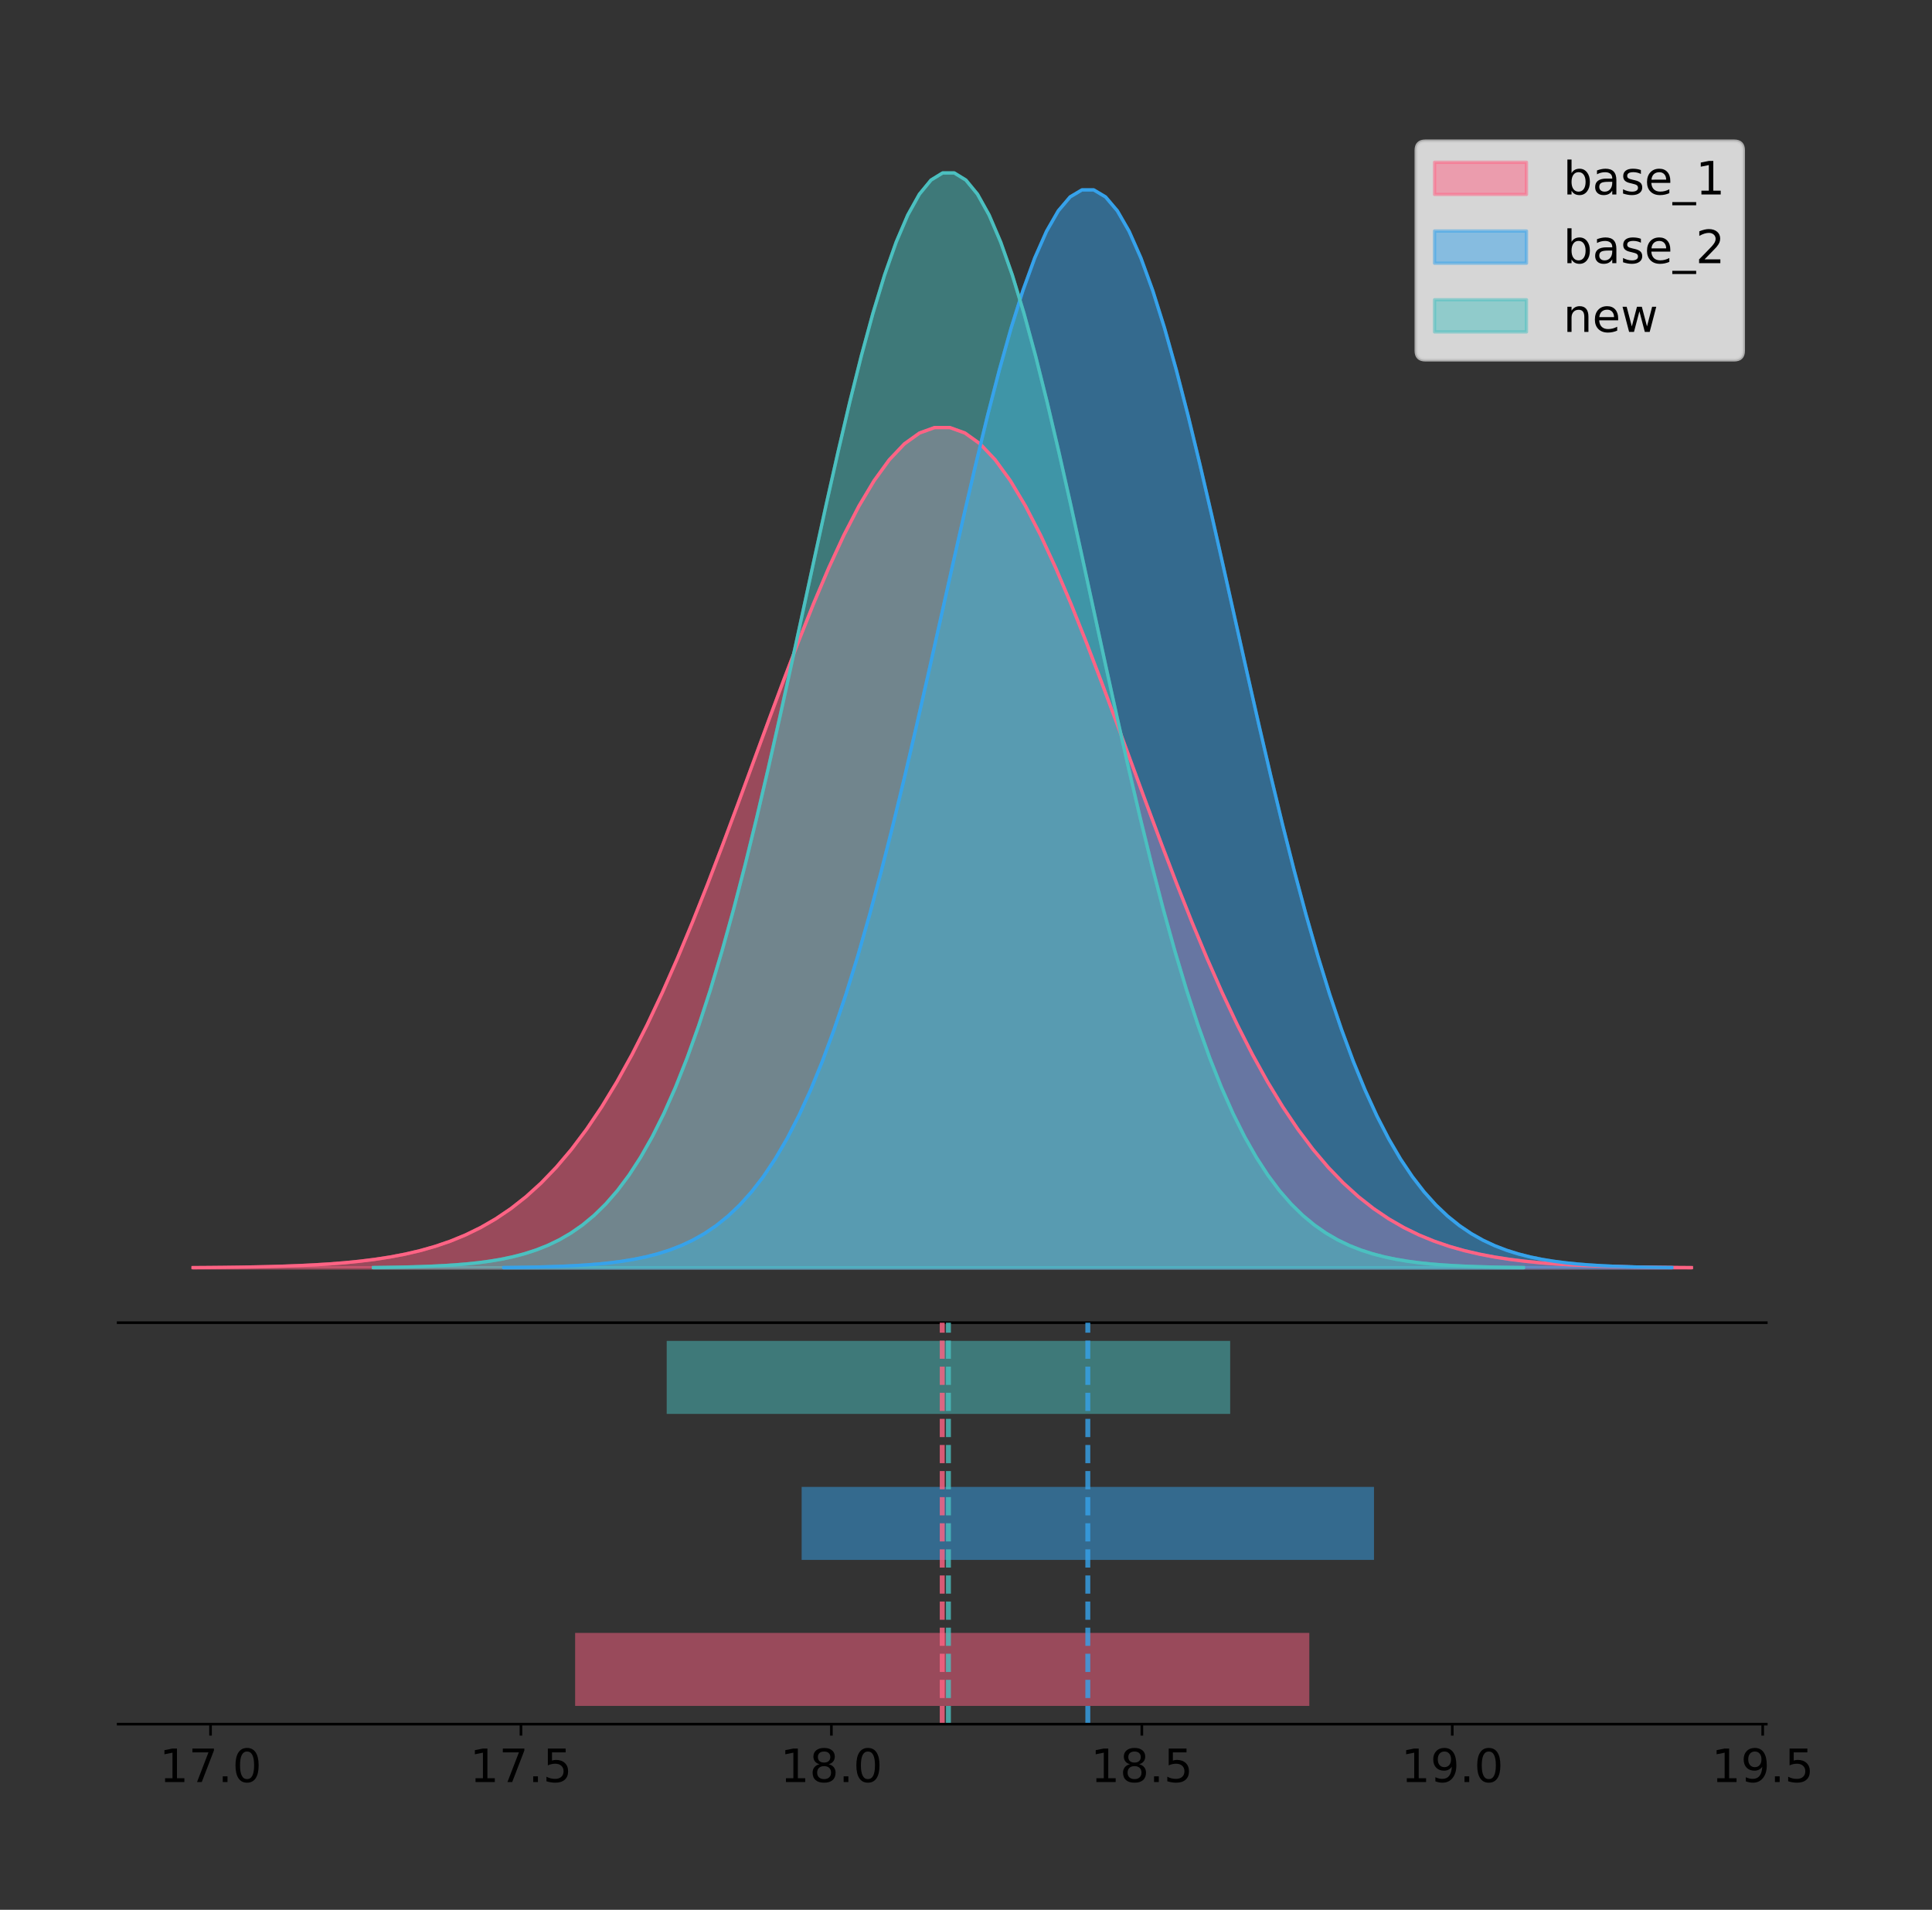 <?xml version="1.0" encoding="utf-8" standalone="no"?>
<!DOCTYPE svg PUBLIC "-//W3C//DTD SVG 1.1//EN"
  "http://www.w3.org/Graphics/SVG/1.1/DTD/svg11.dtd">
<!-- Created with matplotlib (https://matplotlib.org/) -->
<svg height="581.789pt" version="1.1" viewBox="0 0 588.686 581.789" width="588.686pt" xmlns="http://www.w3.org/2000/svg" xmlns:xlink="http://www.w3.org/1999/xlink">
 <rect x="0" y="0" width="588.686" height="581.789" fill="#333333" stroke="none"/>
 <defs>
  <style type="text/css">
*{stroke-linecap:butt;stroke-linejoin:round;}
  </style>
 </defs>
 <g id="figure_1">
  <g id="patch_1">
   <path d="M -0 581.789 
L 588.686 581.789 
L 588.686 0 
L -0 0 
z
" style="fill:none;"/>
  </g>
  <g id="axes_1">
   <g id="patch_2">
    <path d="M 36 402.93 
L 538.2 402.93 
L 538.2 36 
L 36 36 
z
" style="fill:none;"/>
   </g>
   <g id="PolyCollection_1">
    <defs>
     <path d="M 58.827 -195.538 
L 58.827 -195.624 
L 63.439 -195.656 
L 68.05 -195.7 
L 72.662 -195.758 
L 77.274 -195.835 
L 81.885 -195.937 
L 86.497 -196.069 
L 91.108 -196.242 
L 95.72 -196.464 
L 100.331 -196.748 
L 104.943 -197.109 
L 109.555 -197.565 
L 114.166 -198.136 
L 118.778 -198.846 
L 123.389 -199.722 
L 128.001 -200.797 
L 132.612 -202.104 
L 137.224 -203.683 
L 141.836 -205.576 
L 146.447 -207.828 
L 151.059 -210.488 
L 155.67 -213.604 
L 160.282 -217.229 
L 164.893 -221.411 
L 169.505 -226.198 
L 174.117 -231.635 
L 178.728 -237.76 
L 183.34 -244.602 
L 187.951 -252.182 
L 192.563 -260.507 
L 197.174 -269.571 
L 201.786 -279.351 
L 206.398 -289.804 
L 211.009 -300.872 
L 215.621 -312.472 
L 220.232 -324.506 
L 224.844 -336.851 
L 229.455 -349.371 
L 234.067 -361.911 
L 238.679 -374.301 
L 243.29 -386.363 
L 247.902 -397.914 
L 252.513 -408.767 
L 257.125 -418.74 
L 261.736 -427.658 
L 266.348 -435.362 
L 270.96 -441.709 
L 275.571 -446.579 
L 280.183 -449.879 
L 284.794 -451.545 
L 289.406 -451.545 
L 294.017 -449.879 
L 298.629 -446.579 
L 303.24 -441.709 
L 307.852 -435.362 
L 312.464 -427.658 
L 317.075 -418.74 
L 321.687 -408.767 
L 326.298 -397.914 
L 330.91 -386.363 
L 335.521 -374.301 
L 340.133 -361.911 
L 344.745 -349.371 
L 349.356 -336.851 
L 353.968 -324.506 
L 358.579 -312.472 
L 363.191 -300.872 
L 367.802 -289.804 
L 372.414 -279.351 
L 377.026 -269.571 
L 381.637 -260.507 
L 386.249 -252.182 
L 390.86 -244.602 
L 395.472 -237.76 
L 400.083 -231.635 
L 404.695 -226.198 
L 409.307 -221.411 
L 413.918 -217.229 
L 418.53 -213.604 
L 423.141 -210.488 
L 427.753 -207.828 
L 432.364 -205.576 
L 436.976 -203.683 
L 441.588 -202.104 
L 446.199 -200.797 
L 450.811 -199.722 
L 455.422 -198.846 
L 460.034 -198.136 
L 464.645 -197.565 
L 469.257 -197.109 
L 473.869 -196.748 
L 478.48 -196.464 
L 483.092 -196.242 
L 487.703 -196.069 
L 492.315 -195.937 
L 496.926 -195.835 
L 501.538 -195.758 
L 506.15 -195.7 
L 510.761 -195.656 
L 515.373 -195.624 
L 515.373 -195.538 
L 515.373 -195.538 
L 510.761 -195.538 
L 506.15 -195.538 
L 501.538 -195.538 
L 496.926 -195.538 
L 492.315 -195.538 
L 487.703 -195.538 
L 483.092 -195.538 
L 478.48 -195.538 
L 473.869 -195.538 
L 469.257 -195.538 
L 464.645 -195.538 
L 460.034 -195.538 
L 455.422 -195.538 
L 450.811 -195.538 
L 446.199 -195.538 
L 441.588 -195.538 
L 436.976 -195.538 
L 432.364 -195.538 
L 427.753 -195.538 
L 423.141 -195.538 
L 418.53 -195.538 
L 413.918 -195.538 
L 409.307 -195.538 
L 404.695 -195.538 
L 400.083 -195.538 
L 395.472 -195.538 
L 390.86 -195.538 
L 386.249 -195.538 
L 381.637 -195.538 
L 377.026 -195.538 
L 372.414 -195.538 
L 367.802 -195.538 
L 363.191 -195.538 
L 358.579 -195.538 
L 353.968 -195.538 
L 349.356 -195.538 
L 344.745 -195.538 
L 340.133 -195.538 
L 335.521 -195.538 
L 330.91 -195.538 
L 326.298 -195.538 
L 321.687 -195.538 
L 317.075 -195.538 
L 312.464 -195.538 
L 307.852 -195.538 
L 303.24 -195.538 
L 298.629 -195.538 
L 294.017 -195.538 
L 289.406 -195.538 
L 284.794 -195.538 
L 280.183 -195.538 
L 275.571 -195.538 
L 270.96 -195.538 
L 266.348 -195.538 
L 261.736 -195.538 
L 257.125 -195.538 
L 252.513 -195.538 
L 247.902 -195.538 
L 243.29 -195.538 
L 238.679 -195.538 
L 234.067 -195.538 
L 229.455 -195.538 
L 224.844 -195.538 
L 220.232 -195.538 
L 215.621 -195.538 
L 211.009 -195.538 
L 206.398 -195.538 
L 201.786 -195.538 
L 197.174 -195.538 
L 192.563 -195.538 
L 187.951 -195.538 
L 183.34 -195.538 
L 178.728 -195.538 
L 174.117 -195.538 
L 169.505 -195.538 
L 164.893 -195.538 
L 160.282 -195.538 
L 155.67 -195.538 
L 151.059 -195.538 
L 146.447 -195.538 
L 141.836 -195.538 
L 137.224 -195.538 
L 132.612 -195.538 
L 128.001 -195.538 
L 123.389 -195.538 
L 118.778 -195.538 
L 114.166 -195.538 
L 109.555 -195.538 
L 104.943 -195.538 
L 100.331 -195.538 
L 95.72 -195.538 
L 91.108 -195.538 
L 86.497 -195.538 
L 81.885 -195.538 
L 77.274 -195.538 
L 72.662 -195.538 
L 68.05 -195.538 
L 63.439 -195.538 
L 58.827 -195.538 
z
" id="m25b023cee1" style="stroke:#ff6384;stroke-opacity:0.5;"/>
    </defs>
    <g clip-path="url(#pf27db60daf)">
     <use style="fill:#ff6384;fill-opacity:0.5;stroke:#ff6384;stroke-opacity:0.5;" x="0" xlink:href="#m25b023cee1" y="581.789"/>
    </g>
   </g>
   <g id="PolyCollection_2">
    <defs>
     <path d="M 153.513 -195.538 
L 153.513 -195.648 
L 157.108 -195.69 
L 160.703 -195.746 
L 164.298 -195.82 
L 167.893 -195.919 
L 171.488 -196.05 
L 175.083 -196.22 
L 178.678 -196.441 
L 182.273 -196.726 
L 185.868 -197.09 
L 189.463 -197.554 
L 193.058 -198.138 
L 196.653 -198.87 
L 200.247 -199.781 
L 203.842 -200.906 
L 207.437 -202.284 
L 211.032 -203.961 
L 214.627 -205.986 
L 218.222 -208.414 
L 221.817 -211.304 
L 225.412 -214.715 
L 229.007 -218.713 
L 232.602 -223.363 
L 236.197 -228.728 
L 239.792 -234.869 
L 243.387 -241.844 
L 246.982 -249.7 
L 250.577 -258.477 
L 254.171 -268.201 
L 257.766 -278.881 
L 261.361 -290.508 
L 264.956 -303.053 
L 268.551 -316.463 
L 272.146 -330.66 
L 275.741 -345.541 
L 279.336 -360.977 
L 282.931 -376.815 
L 286.526 -392.875 
L 290.121 -408.96 
L 293.716 -424.854 
L 297.311 -440.328 
L 300.906 -455.146 
L 304.501 -469.068 
L 308.095 -481.861 
L 311.69 -493.302 
L 315.285 -503.184 
L 318.88 -511.325 
L 322.475 -517.573 
L 326.07 -521.806 
L 329.665 -523.943 
L 333.26 -523.943 
L 336.855 -521.806 
L 340.45 -517.573 
L 344.045 -511.325 
L 347.64 -503.184 
L 351.235 -493.302 
L 354.83 -481.861 
L 358.425 -469.068 
L 362.019 -455.146 
L 365.614 -440.328 
L 369.209 -424.854 
L 372.804 -408.96 
L 376.399 -392.875 
L 379.994 -376.815 
L 383.589 -360.977 
L 387.184 -345.541 
L 390.779 -330.66 
L 394.374 -316.463 
L 397.969 -303.053 
L 401.564 -290.508 
L 405.159 -278.881 
L 408.754 -268.201 
L 412.348 -258.477 
L 415.943 -249.7 
L 419.538 -241.844 
L 423.133 -234.869 
L 426.728 -228.728 
L 430.323 -223.363 
L 433.918 -218.713 
L 437.513 -214.715 
L 441.108 -211.304 
L 444.703 -208.414 
L 448.298 -205.986 
L 451.893 -203.961 
L 455.488 -202.284 
L 459.083 -200.906 
L 462.678 -199.781 
L 466.272 -198.87 
L 469.867 -198.138 
L 473.462 -197.554 
L 477.057 -197.09 
L 480.652 -196.726 
L 484.247 -196.441 
L 487.842 -196.22 
L 491.437 -196.05 
L 495.032 -195.919 
L 498.627 -195.82 
L 502.222 -195.746 
L 505.817 -195.69 
L 509.412 -195.648 
L 509.412 -195.538 
L 509.412 -195.538 
L 505.817 -195.538 
L 502.222 -195.538 
L 498.627 -195.538 
L 495.032 -195.538 
L 491.437 -195.538 
L 487.842 -195.538 
L 484.247 -195.538 
L 480.652 -195.538 
L 477.057 -195.538 
L 473.462 -195.538 
L 469.867 -195.538 
L 466.272 -195.538 
L 462.678 -195.538 
L 459.083 -195.538 
L 455.488 -195.538 
L 451.893 -195.538 
L 448.298 -195.538 
L 444.703 -195.538 
L 441.108 -195.538 
L 437.513 -195.538 
L 433.918 -195.538 
L 430.323 -195.538 
L 426.728 -195.538 
L 423.133 -195.538 
L 419.538 -195.538 
L 415.943 -195.538 
L 412.348 -195.538 
L 408.754 -195.538 
L 405.159 -195.538 
L 401.564 -195.538 
L 397.969 -195.538 
L 394.374 -195.538 
L 390.779 -195.538 
L 387.184 -195.538 
L 383.589 -195.538 
L 379.994 -195.538 
L 376.399 -195.538 
L 372.804 -195.538 
L 369.209 -195.538 
L 365.614 -195.538 
L 362.019 -195.538 
L 358.425 -195.538 
L 354.83 -195.538 
L 351.235 -195.538 
L 347.64 -195.538 
L 344.045 -195.538 
L 340.45 -195.538 
L 336.855 -195.538 
L 333.26 -195.538 
L 329.665 -195.538 
L 326.07 -195.538 
L 322.475 -195.538 
L 318.88 -195.538 
L 315.285 -195.538 
L 311.69 -195.538 
L 308.095 -195.538 
L 304.501 -195.538 
L 300.906 -195.538 
L 297.311 -195.538 
L 293.716 -195.538 
L 290.121 -195.538 
L 286.526 -195.538 
L 282.931 -195.538 
L 279.336 -195.538 
L 275.741 -195.538 
L 272.146 -195.538 
L 268.551 -195.538 
L 264.956 -195.538 
L 261.361 -195.538 
L 257.766 -195.538 
L 254.171 -195.538 
L 250.577 -195.538 
L 246.982 -195.538 
L 243.387 -195.538 
L 239.792 -195.538 
L 236.197 -195.538 
L 232.602 -195.538 
L 229.007 -195.538 
L 225.412 -195.538 
L 221.817 -195.538 
L 218.222 -195.538 
L 214.627 -195.538 
L 211.032 -195.538 
L 207.437 -195.538 
L 203.842 -195.538 
L 200.247 -195.538 
L 196.653 -195.538 
L 193.058 -195.538 
L 189.463 -195.538 
L 185.868 -195.538 
L 182.273 -195.538 
L 178.678 -195.538 
L 175.083 -195.538 
L 171.488 -195.538 
L 167.893 -195.538 
L 164.298 -195.538 
L 160.703 -195.538 
L 157.108 -195.538 
L 153.513 -195.538 
z
" id="m63bf7123ea" style="stroke:#36a2eb;stroke-opacity:0.5;"/>
    </defs>
    <g clip-path="url(#pf27db60daf)">
     <use style="fill:#36a2eb;fill-opacity:0.5;stroke:#36a2eb;stroke-opacity:0.5;" x="0" xlink:href="#m63bf7123ea" y="581.789"/>
    </g>
   </g>
   <g id="PolyCollection_3">
    <defs>
     <path d="M 113.799 -195.538 
L 113.799 -195.65 
L 117.338 -195.692 
L 120.878 -195.749 
L 124.417 -195.825 
L 127.956 -195.925 
L 131.495 -196.058 
L 135.035 -196.23 
L 138.574 -196.455 
L 142.113 -196.744 
L 145.652 -197.115 
L 149.192 -197.585 
L 152.731 -198.179 
L 156.27 -198.923 
L 159.809 -199.848 
L 163.349 -200.99 
L 166.888 -202.39 
L 170.427 -204.093 
L 173.966 -206.151 
L 177.506 -208.617 
L 181.045 -211.552 
L 184.584 -215.017 
L 188.123 -219.078 
L 191.663 -223.801 
L 195.202 -229.25 
L 198.741 -235.488 
L 202.28 -242.572 
L 205.82 -250.552 
L 209.359 -259.468 
L 212.898 -269.344 
L 216.437 -280.192 
L 219.977 -292.002 
L 223.516 -304.744 
L 227.055 -318.365 
L 230.594 -332.786 
L 234.134 -347.901 
L 237.673 -363.58 
L 241.212 -379.667 
L 244.751 -395.98 
L 248.29 -412.318 
L 251.83 -428.462 
L 255.369 -444.18 
L 258.908 -459.23 
L 262.447 -473.372 
L 265.987 -486.366 
L 269.526 -497.987 
L 273.065 -508.025 
L 276.604 -516.294 
L 280.144 -522.64 
L 283.683 -526.94 
L 287.222 -529.111 
L 290.761 -529.111 
L 294.301 -526.94 
L 297.84 -522.64 
L 301.379 -516.294 
L 304.918 -508.025 
L 308.458 -497.987 
L 311.997 -486.366 
L 315.536 -473.372 
L 319.075 -459.23 
L 322.615 -444.18 
L 326.154 -428.462 
L 329.693 -412.318 
L 333.232 -395.98 
L 336.772 -379.667 
L 340.311 -363.58 
L 343.85 -347.901 
L 347.389 -332.786 
L 350.929 -318.365 
L 354.468 -304.744 
L 358.007 -292.002 
L 361.546 -280.192 
L 365.086 -269.344 
L 368.625 -259.468 
L 372.164 -250.552 
L 375.703 -242.572 
L 379.243 -235.488 
L 382.782 -229.25 
L 386.321 -223.801 
L 389.86 -219.078 
L 393.399 -215.017 
L 396.939 -211.552 
L 400.478 -208.617 
L 404.017 -206.151 
L 407.556 -204.093 
L 411.096 -202.39 
L 414.635 -200.99 
L 418.174 -199.848 
L 421.713 -198.923 
L 425.253 -198.179 
L 428.792 -197.585 
L 432.331 -197.115 
L 435.87 -196.744 
L 439.41 -196.455 
L 442.949 -196.23 
L 446.488 -196.058 
L 450.027 -195.925 
L 453.567 -195.825 
L 457.106 -195.749 
L 460.645 -195.692 
L 464.184 -195.65 
L 464.184 -195.538 
L 464.184 -195.538 
L 460.645 -195.538 
L 457.106 -195.538 
L 453.567 -195.538 
L 450.027 -195.538 
L 446.488 -195.538 
L 442.949 -195.538 
L 439.41 -195.538 
L 435.87 -195.538 
L 432.331 -195.538 
L 428.792 -195.538 
L 425.253 -195.538 
L 421.713 -195.538 
L 418.174 -195.538 
L 414.635 -195.538 
L 411.096 -195.538 
L 407.556 -195.538 
L 404.017 -195.538 
L 400.478 -195.538 
L 396.939 -195.538 
L 393.399 -195.538 
L 389.86 -195.538 
L 386.321 -195.538 
L 382.782 -195.538 
L 379.243 -195.538 
L 375.703 -195.538 
L 372.164 -195.538 
L 368.625 -195.538 
L 365.086 -195.538 
L 361.546 -195.538 
L 358.007 -195.538 
L 354.468 -195.538 
L 350.929 -195.538 
L 347.389 -195.538 
L 343.85 -195.538 
L 340.311 -195.538 
L 336.772 -195.538 
L 333.232 -195.538 
L 329.693 -195.538 
L 326.154 -195.538 
L 322.615 -195.538 
L 319.075 -195.538 
L 315.536 -195.538 
L 311.997 -195.538 
L 308.458 -195.538 
L 304.918 -195.538 
L 301.379 -195.538 
L 297.84 -195.538 
L 294.301 -195.538 
L 290.761 -195.538 
L 287.222 -195.538 
L 283.683 -195.538 
L 280.144 -195.538 
L 276.604 -195.538 
L 273.065 -195.538 
L 269.526 -195.538 
L 265.987 -195.538 
L 262.447 -195.538 
L 258.908 -195.538 
L 255.369 -195.538 
L 251.83 -195.538 
L 248.29 -195.538 
L 244.751 -195.538 
L 241.212 -195.538 
L 237.673 -195.538 
L 234.134 -195.538 
L 230.594 -195.538 
L 227.055 -195.538 
L 223.516 -195.538 
L 219.977 -195.538 
L 216.437 -195.538 
L 212.898 -195.538 
L 209.359 -195.538 
L 205.82 -195.538 
L 202.28 -195.538 
L 198.741 -195.538 
L 195.202 -195.538 
L 191.663 -195.538 
L 188.123 -195.538 
L 184.584 -195.538 
L 181.045 -195.538 
L 177.506 -195.538 
L 173.966 -195.538 
L 170.427 -195.538 
L 166.888 -195.538 
L 163.349 -195.538 
L 159.809 -195.538 
L 156.27 -195.538 
L 152.731 -195.538 
L 149.192 -195.538 
L 145.652 -195.538 
L 142.113 -195.538 
L 138.574 -195.538 
L 135.035 -195.538 
L 131.495 -195.538 
L 127.956 -195.538 
L 124.417 -195.538 
L 120.878 -195.538 
L 117.338 -195.538 
L 113.799 -195.538 
z
" id="m7e66d56d4d" style="stroke:#4bc0c0;stroke-opacity:0.5;"/>
    </defs>
    <g clip-path="url(#pf27db60daf)">
     <use style="fill:#4bc0c0;fill-opacity:0.5;stroke:#4bc0c0;stroke-opacity:0.5;" x="0" xlink:href="#m7e66d56d4d" y="581.789"/>
    </g>
   </g>
   <g id="line2d_1">
    <path clip-path="url(#pf27db60daf)" d="M 58.827 386.165 
L 63.439 386.133 
L 68.05 386.089 
L 72.662 386.031 
L 77.274 385.954 
L 81.885 385.853 
L 86.497 385.72 
L 91.108 385.548 
L 95.72 385.326 
L 100.331 385.041 
L 104.943 384.68 
L 109.555 384.224 
L 114.166 383.654 
L 118.778 382.944 
L 123.389 382.067 
L 128.001 380.993 
L 132.612 379.685 
L 137.224 378.106 
L 141.836 376.214 
L 146.447 373.961 
L 151.059 371.302 
L 155.67 368.185 
L 160.282 364.561 
L 164.893 360.378 
L 169.505 355.591 
L 174.117 350.154 
L 178.728 344.029 
L 183.34 337.187 
L 187.951 329.607 
L 192.563 321.282 
L 197.174 312.218 
L 201.786 302.439 
L 206.398 291.985 
L 211.009 280.918 
L 215.621 269.317 
L 220.232 257.284 
L 224.844 244.938 
L 229.455 232.418 
L 234.067 219.879 
L 238.679 207.489 
L 243.29 195.426 
L 247.902 183.875 
L 252.513 173.022 
L 257.125 163.049 
L 261.736 154.131 
L 266.348 146.427 
L 270.96 140.08 
L 275.571 135.21 
L 280.183 131.91 
L 284.794 130.244 
L 289.406 130.244 
L 294.017 131.91 
L 298.629 135.21 
L 303.24 140.08 
L 307.852 146.427 
L 312.464 154.131 
L 317.075 163.049 
L 321.687 173.022 
L 326.298 183.875 
L 330.91 195.426 
L 335.521 207.489 
L 340.133 219.879 
L 344.745 232.418 
L 349.356 244.938 
L 353.968 257.284 
L 358.579 269.317 
L 363.191 280.918 
L 367.802 291.985 
L 372.414 302.439 
L 377.026 312.218 
L 381.637 321.282 
L 386.249 329.607 
L 390.86 337.187 
L 395.472 344.029 
L 400.083 350.154 
L 404.695 355.591 
L 409.307 360.378 
L 413.918 364.561 
L 418.53 368.185 
L 423.141 371.302 
L 427.753 373.961 
L 432.364 376.214 
L 436.976 378.106 
L 441.588 379.685 
L 446.199 380.993 
L 450.811 382.067 
L 455.422 382.944 
L 460.034 383.654 
L 464.645 384.224 
L 469.257 384.68 
L 473.869 385.041 
L 478.48 385.326 
L 483.092 385.548 
L 487.703 385.72 
L 492.315 385.853 
L 496.926 385.954 
L 501.538 386.031 
L 506.15 386.089 
L 510.761 386.133 
L 515.373 386.165 
" style="fill:none;stroke:#ff6384;stroke-linecap:square;"/>
   </g>
   <g id="line2d_2">
    <path clip-path="url(#pf27db60daf)" d="M 153.513 386.141 
L 157.108 386.1 
L 160.703 386.044 
L 164.298 385.969 
L 167.893 385.87 
L 171.488 385.74 
L 175.083 385.57 
L 178.678 385.349 
L 182.273 385.064 
L 185.868 384.699 
L 189.463 384.236 
L 193.058 383.651 
L 196.653 382.919 
L 200.247 382.008 
L 203.842 380.884 
L 207.437 379.505 
L 211.032 377.829 
L 214.627 375.803 
L 218.222 373.375 
L 221.817 370.486 
L 225.412 367.074 
L 229.007 363.076 
L 232.602 358.427 
L 236.197 353.062 
L 239.792 346.92 
L 243.387 339.946 
L 246.982 332.089 
L 250.577 323.312 
L 254.171 313.588 
L 257.766 302.909 
L 261.361 291.282 
L 264.956 278.737 
L 268.551 265.327 
L 272.146 251.13 
L 275.741 236.248 
L 279.336 220.812 
L 282.931 204.975 
L 286.526 188.914 
L 290.121 172.829 
L 293.716 156.935 
L 297.311 141.461 
L 300.906 126.644 
L 304.501 112.722 
L 308.095 99.928 
L 311.69 88.488 
L 315.285 78.605 
L 318.88 70.464 
L 322.475 64.217 
L 326.07 59.983 
L 329.665 57.846 
L 333.26 57.846 
L 336.855 59.983 
L 340.45 64.217 
L 344.045 70.464 
L 347.64 78.605 
L 351.235 88.488 
L 354.83 99.928 
L 358.425 112.722 
L 362.019 126.644 
L 365.614 141.461 
L 369.209 156.935 
L 372.804 172.829 
L 376.399 188.914 
L 379.994 204.975 
L 383.589 220.812 
L 387.184 236.248 
L 390.779 251.13 
L 394.374 265.327 
L 397.969 278.737 
L 401.564 291.282 
L 405.159 302.909 
L 408.754 313.588 
L 412.348 323.312 
L 415.943 332.089 
L 419.538 339.946 
L 423.133 346.92 
L 426.728 353.062 
L 430.323 358.427 
L 433.918 363.076 
L 437.513 367.074 
L 441.108 370.486 
L 444.703 373.375 
L 448.298 375.803 
L 451.893 377.829 
L 455.488 379.505 
L 459.083 380.884 
L 462.678 382.008 
L 466.272 382.919 
L 469.867 383.651 
L 473.462 384.236 
L 477.057 384.699 
L 480.652 385.064 
L 484.247 385.349 
L 487.842 385.57 
L 491.437 385.74 
L 495.032 385.87 
L 498.627 385.969 
L 502.222 386.044 
L 505.817 386.1 
L 509.412 386.141 
" style="fill:none;stroke:#36a2eb;stroke-linecap:square;"/>
   </g>
   <g id="line2d_3">
    <path clip-path="url(#pf27db60daf)" d="M 113.799 386.139 
L 117.338 386.097 
L 120.878 386.04 
L 124.417 385.965 
L 127.956 385.864 
L 131.495 385.732 
L 135.035 385.559 
L 138.574 385.334 
L 142.113 385.045 
L 145.652 384.675 
L 149.192 384.204 
L 152.731 383.61 
L 156.27 382.867 
L 159.809 381.941 
L 163.349 380.799 
L 166.888 379.399 
L 170.427 377.696 
L 173.966 375.639 
L 177.506 373.172 
L 181.045 370.238 
L 184.584 366.772 
L 188.123 362.711 
L 191.663 357.989 
L 195.202 352.539 
L 198.741 346.301 
L 202.28 339.217 
L 205.82 331.237 
L 209.359 322.322 
L 212.898 312.445 
L 216.437 301.597 
L 219.977 289.787 
L 223.516 277.045 
L 227.055 263.424 
L 230.594 249.004 
L 234.134 233.888 
L 237.673 218.209 
L 241.212 202.123 
L 244.751 185.809 
L 248.29 169.471 
L 251.83 153.327 
L 255.369 137.61 
L 258.908 122.559 
L 262.447 108.418 
L 265.987 95.423 
L 269.526 83.803 
L 273.065 73.765 
L 276.604 65.495 
L 280.144 59.15 
L 283.683 54.85 
L 287.222 52.679 
L 290.761 52.679 
L 294.301 54.85 
L 297.84 59.15 
L 301.379 65.495 
L 304.918 73.765 
L 308.458 83.803 
L 311.997 95.423 
L 315.536 108.418 
L 319.075 122.559 
L 322.615 137.61 
L 326.154 153.327 
L 329.693 169.471 
L 333.232 185.809 
L 336.772 202.123 
L 340.311 218.209 
L 343.85 233.888 
L 347.389 249.004 
L 350.929 263.424 
L 354.468 277.045 
L 358.007 289.787 
L 361.546 301.597 
L 365.086 312.445 
L 368.625 322.322 
L 372.164 331.237 
L 375.703 339.217 
L 379.243 346.301 
L 382.782 352.539 
L 386.321 357.989 
L 389.86 362.711 
L 393.399 366.772 
L 396.939 370.238 
L 400.478 373.172 
L 404.017 375.639 
L 407.556 377.696 
L 411.096 379.399 
L 414.635 380.799 
L 418.174 381.941 
L 421.713 382.867 
L 425.253 383.61 
L 428.792 384.204 
L 432.331 384.675 
L 435.87 385.045 
L 439.41 385.334 
L 442.949 385.559 
L 446.488 385.732 
L 450.027 385.864 
L 453.567 385.965 
L 457.106 386.04 
L 460.645 386.097 
L 464.184 386.139 
" style="fill:none;stroke:#4bc0c0;stroke-linecap:square;"/>
   </g>
   <g id="patch_3">
    <path d="M 36 402.93 
L 538.2 402.93 
" style="fill:none;stroke:#000000;stroke-linecap:square;stroke-linejoin:miter;stroke-width:0.8;"/>
   </g>
   <g id="legend_1">
    <g id="patch_4">
     <path d="M 434.318 109.627 
L 528.4 109.627 
Q 531.2 109.627 531.2 106.827 
L 531.2 45.8 
Q 531.2 43 528.4 43 
L 434.318 43 
Q 431.518 43 431.518 45.8 
L 431.518 106.827 
Q 431.518 109.627 434.318 109.627 
z
" style="fill:#ffffff;opacity:0.8;stroke:#cccccc;stroke-linejoin:miter;"/>
    </g>
    <g id="patch_5">
     <path d="M 437.118 59.238 
L 465.118 59.238 
L 465.118 49.438 
L 437.118 49.438 
z
" style="fill:#ff6384;opacity:0.5;stroke:#ff6384;stroke-linejoin:miter;"/>
    </g>
    <g id="text_1">
     <!-- base_1 -->
     <defs>
      <path d="M 48.688 27.297 
Q 48.688 37.203 44.609 42.844 
Q 40.531 48.484 33.406 48.484 
Q 26.266 48.484 22.188 42.844 
Q 18.109 37.203 18.109 27.297 
Q 18.109 17.391 22.188 11.75 
Q 26.266 6.109 33.406 6.109 
Q 40.531 6.109 44.609 11.75 
Q 48.688 17.391 48.688 27.297 
z
M 18.109 46.391 
Q 20.953 51.266 25.266 53.625 
Q 29.594 56 35.594 56 
Q 45.562 56 51.781 48.094 
Q 58.016 40.188 58.016 27.297 
Q 58.016 14.406 51.781 6.484 
Q 45.562 -1.422 35.594 -1.422 
Q 29.594 -1.422 25.266 0.953 
Q 20.953 3.328 18.109 8.203 
L 18.109 0 
L 9.078 0 
L 9.078 75.984 
L 18.109 75.984 
z
" id="DejaVuSans-98"/>
      <path d="M 34.281 27.484 
Q 23.391 27.484 19.188 25 
Q 14.984 22.516 14.984 16.5 
Q 14.984 11.719 18.141 8.906 
Q 21.297 6.109 26.703 6.109 
Q 34.188 6.109 38.703 11.406 
Q 43.219 16.703 43.219 25.484 
L 43.219 27.484 
z
M 52.203 31.203 
L 52.203 0 
L 43.219 0 
L 43.219 8.297 
Q 40.141 3.328 35.547 0.953 
Q 30.953 -1.422 24.312 -1.422 
Q 15.922 -1.422 10.953 3.297 
Q 6 8.016 6 15.922 
Q 6 25.141 12.172 29.828 
Q 18.359 34.516 30.609 34.516 
L 43.219 34.516 
L 43.219 35.406 
Q 43.219 41.609 39.141 45 
Q 35.062 48.391 27.688 48.391 
Q 23 48.391 18.547 47.266 
Q 14.109 46.141 10.016 43.891 
L 10.016 52.203 
Q 14.938 54.109 19.578 55.047 
Q 24.219 56 28.609 56 
Q 40.484 56 46.344 49.844 
Q 52.203 43.703 52.203 31.203 
z
" id="DejaVuSans-97"/>
      <path d="M 44.281 53.078 
L 44.281 44.578 
Q 40.484 46.531 36.375 47.5 
Q 32.281 48.484 27.875 48.484 
Q 21.188 48.484 17.844 46.438 
Q 14.5 44.391 14.5 40.281 
Q 14.5 37.156 16.891 35.375 
Q 19.281 33.594 26.516 31.984 
L 29.594 31.297 
Q 39.156 29.25 43.188 25.516 
Q 47.219 21.781 47.219 15.094 
Q 47.219 7.469 41.188 3.016 
Q 35.156 -1.422 24.609 -1.422 
Q 20.219 -1.422 15.453 -0.562 
Q 10.688 0.297 5.422 2 
L 5.422 11.281 
Q 10.406 8.688 15.234 7.391 
Q 20.062 6.109 24.812 6.109 
Q 31.156 6.109 34.562 8.281 
Q 37.984 10.453 37.984 14.406 
Q 37.984 18.062 35.516 20.016 
Q 33.062 21.969 24.703 23.781 
L 21.578 24.516 
Q 13.234 26.266 9.516 29.906 
Q 5.812 33.547 5.812 39.891 
Q 5.812 47.609 11.281 51.797 
Q 16.75 56 26.812 56 
Q 31.781 56 36.172 55.266 
Q 40.578 54.547 44.281 53.078 
z
" id="DejaVuSans-115"/>
      <path d="M 56.203 29.594 
L 56.203 25.203 
L 14.891 25.203 
Q 15.484 15.922 20.484 11.062 
Q 25.484 6.203 34.422 6.203 
Q 39.594 6.203 44.453 7.469 
Q 49.312 8.734 54.109 11.281 
L 54.109 2.781 
Q 49.266 0.734 44.188 -0.344 
Q 39.109 -1.422 33.891 -1.422 
Q 20.797 -1.422 13.156 6.188 
Q 5.516 13.812 5.516 26.812 
Q 5.516 40.234 12.766 48.109 
Q 20.016 56 32.328 56 
Q 43.359 56 49.781 48.891 
Q 56.203 41.797 56.203 29.594 
z
M 47.219 32.234 
Q 47.125 39.594 43.094 43.984 
Q 39.062 48.391 32.422 48.391 
Q 24.906 48.391 20.391 44.141 
Q 15.875 39.891 15.188 32.172 
z
" id="DejaVuSans-101"/>
      <path d="M 50.984 -16.609 
L 50.984 -23.578 
L -0.984 -23.578 
L -0.984 -16.609 
z
" id="DejaVuSans-95"/>
      <path d="M 12.406 8.297 
L 28.516 8.297 
L 28.516 63.922 
L 10.984 60.406 
L 10.984 69.391 
L 28.422 72.906 
L 38.281 72.906 
L 38.281 8.297 
L 54.391 8.297 
L 54.391 0 
L 12.406 0 
z
" id="DejaVuSans-49"/>
     </defs>
     <g transform="translate(476.318 59.238)scale(0.14 -0.14)">
      <use xlink:href="#DejaVuSans-98"/>
      <use x="63.477" xlink:href="#DejaVuSans-97"/>
      <use x="124.756" xlink:href="#DejaVuSans-115"/>
      <use x="176.855" xlink:href="#DejaVuSans-101"/>
      <use x="238.379" xlink:href="#DejaVuSans-95"/>
      <use x="288.379" xlink:href="#DejaVuSans-49"/>
     </g>
    </g>
    <g id="patch_6">
     <path d="M 437.118 80.177 
L 465.118 80.177 
L 465.118 70.377 
L 437.118 70.377 
z
" style="fill:#36a2eb;opacity:0.5;stroke:#36a2eb;stroke-linejoin:miter;"/>
    </g>
    <g id="text_2">
     <!-- base_2 -->
     <defs>
      <path d="M 19.188 8.297 
L 53.609 8.297 
L 53.609 0 
L 7.328 0 
L 7.328 8.297 
Q 12.938 14.109 22.625 23.891 
Q 32.328 33.688 34.812 36.531 
Q 39.547 41.844 41.422 45.531 
Q 43.312 49.219 43.312 52.781 
Q 43.312 58.594 39.234 62.25 
Q 35.156 65.922 28.609 65.922 
Q 23.969 65.922 18.812 64.312 
Q 13.672 62.703 7.812 59.422 
L 7.812 69.391 
Q 13.766 71.781 18.938 73 
Q 24.125 74.219 28.422 74.219 
Q 39.75 74.219 46.484 68.547 
Q 53.219 62.891 53.219 53.422 
Q 53.219 48.922 51.531 44.891 
Q 49.859 40.875 45.406 35.406 
Q 44.188 33.984 37.641 27.219 
Q 31.109 20.453 19.188 8.297 
z
" id="DejaVuSans-50"/>
     </defs>
     <g transform="translate(476.318 80.177)scale(0.14 -0.14)">
      <use xlink:href="#DejaVuSans-98"/>
      <use x="63.477" xlink:href="#DejaVuSans-97"/>
      <use x="124.756" xlink:href="#DejaVuSans-115"/>
      <use x="176.855" xlink:href="#DejaVuSans-101"/>
      <use x="238.379" xlink:href="#DejaVuSans-95"/>
      <use x="288.379" xlink:href="#DejaVuSans-50"/>
     </g>
    </g>
    <g id="patch_7">
     <path d="M 437.118 101.115 
L 465.118 101.115 
L 465.118 91.315 
L 437.118 91.315 
z
" style="fill:#4bc0c0;opacity:0.5;stroke:#4bc0c0;stroke-linejoin:miter;"/>
    </g>
    <g id="text_3">
     <!-- new -->
     <defs>
      <path d="M 54.891 33.016 
L 54.891 0 
L 45.906 0 
L 45.906 32.719 
Q 45.906 40.484 42.875 44.328 
Q 39.844 48.188 33.797 48.188 
Q 26.516 48.188 22.312 43.547 
Q 18.109 38.922 18.109 30.906 
L 18.109 0 
L 9.078 0 
L 9.078 54.688 
L 18.109 54.688 
L 18.109 46.188 
Q 21.344 51.125 25.703 53.562 
Q 30.078 56 35.797 56 
Q 45.219 56 50.047 50.172 
Q 54.891 44.344 54.891 33.016 
z
" id="DejaVuSans-110"/>
      <path d="M 4.203 54.688 
L 13.188 54.688 
L 24.422 12.016 
L 35.594 54.688 
L 46.188 54.688 
L 57.422 12.016 
L 68.609 54.688 
L 77.594 54.688 
L 63.281 0 
L 52.688 0 
L 40.922 44.828 
L 29.109 0 
L 18.5 0 
z
" id="DejaVuSans-119"/>
     </defs>
     <g transform="translate(476.318 101.115)scale(0.14 -0.14)">
      <use xlink:href="#DejaVuSans-110"/>
      <use x="63.379" xlink:href="#DejaVuSans-101"/>
      <use x="124.902" xlink:href="#DejaVuSans-119"/>
     </g>
    </g>
   </g>
  </g>
  <g id="axes_2">
   <g id="patch_8">
    <path d="M 36 525.24 
L 538.2 525.24 
L 538.2 402.93 
L 36 402.93 
z
" style="fill:none;"/>
   </g>
   <g id="patch_9">
    <path clip-path="url(#pb0557dd088)" d="M 175.246 519.68 
L 398.954 519.68 
L 398.954 497.442 
L 175.246 497.442 
z
" style="fill:#ff6384;opacity:0.5;"/>
   </g>
   <g id="patch_10">
    <path clip-path="url(#pb0557dd088)" d="M 244.267 475.204 
L 418.658 475.204 
L 418.658 452.966 
L 244.267 452.966 
z
" style="fill:#36a2eb;opacity:0.5;"/>
   </g>
   <g id="patch_11">
    <path clip-path="url(#pb0557dd088)" d="M 203.147 430.728 
L 374.836 430.728 
L 374.836 408.49 
L 203.147 408.49 
z
" style="fill:#4bc0c0;opacity:0.5;"/>
   </g>
   <g id="matplotlib.axis_1">
    <g id="xtick_1">
     <g id="line2d_4">
      <defs>
       <path d="M 0 0 
L 0 3.5 
" id="m4b4be91b2a" style="stroke:#000000;stroke-width:0.8;"/>
      </defs>
      <g>
       <use style="stroke:#000000;stroke-width:0.8;" x="64.152" xlink:href="#m4b4be91b2a" y="525.24"/>
      </g>
     </g>
     <g id="text_4">
      <!-- 17.0 -->
      <defs>
       <path d="M 8.203 72.906 
L 55.078 72.906 
L 55.078 68.703 
L 28.609 0 
L 18.312 0 
L 43.219 64.594 
L 8.203 64.594 
z
" id="DejaVuSans-55"/>
       <path d="M 10.688 12.406 
L 21 12.406 
L 21 0 
L 10.688 0 
z
" id="DejaVuSans-46"/>
       <path d="M 31.781 66.406 
Q 24.172 66.406 20.328 58.906 
Q 16.5 51.422 16.5 36.375 
Q 16.5 21.391 20.328 13.891 
Q 24.172 6.391 31.781 6.391 
Q 39.453 6.391 43.281 13.891 
Q 47.125 21.391 47.125 36.375 
Q 47.125 51.422 43.281 58.906 
Q 39.453 66.406 31.781 66.406 
z
M 31.781 74.219 
Q 44.047 74.219 50.516 64.516 
Q 56.984 54.828 56.984 36.375 
Q 56.984 17.969 50.516 8.266 
Q 44.047 -1.422 31.781 -1.422 
Q 19.531 -1.422 13.062 8.266 
Q 6.594 17.969 6.594 36.375 
Q 6.594 54.828 13.062 64.516 
Q 19.531 74.219 31.781 74.219 
z
" id="DejaVuSans-48"/>
      </defs>
      <g transform="translate(48.566 542.878)scale(0.14 -0.14)">
       <use xlink:href="#DejaVuSans-49"/>
       <use x="63.623" xlink:href="#DejaVuSans-55"/>
       <use x="127.246" xlink:href="#DejaVuSans-46"/>
       <use x="159.033" xlink:href="#DejaVuSans-48"/>
      </g>
     </g>
    </g>
    <g id="xtick_2">
     <g id="line2d_5">
      <g>
       <use style="stroke:#000000;stroke-width:0.8;" x="158.742" xlink:href="#m4b4be91b2a" y="525.24"/>
      </g>
     </g>
     <g id="text_5">
      <!-- 17.5 -->
      <defs>
       <path d="M 10.797 72.906 
L 49.516 72.906 
L 49.516 64.594 
L 19.828 64.594 
L 19.828 46.734 
Q 21.969 47.469 24.109 47.828 
Q 26.266 48.188 28.422 48.188 
Q 40.625 48.188 47.75 41.5 
Q 54.891 34.812 54.891 23.391 
Q 54.891 11.625 47.562 5.094 
Q 40.234 -1.422 26.906 -1.422 
Q 22.312 -1.422 17.547 -0.641 
Q 12.797 0.141 7.719 1.703 
L 7.719 11.625 
Q 12.109 9.234 16.797 8.062 
Q 21.484 6.891 26.703 6.891 
Q 35.156 6.891 40.078 11.328 
Q 45.016 15.766 45.016 23.391 
Q 45.016 31 40.078 35.438 
Q 35.156 39.891 26.703 39.891 
Q 22.75 39.891 18.812 39.016 
Q 14.891 38.141 10.797 36.281 
z
" id="DejaVuSans-53"/>
      </defs>
      <g transform="translate(143.156 542.878)scale(0.14 -0.14)">
       <use xlink:href="#DejaVuSans-49"/>
       <use x="63.623" xlink:href="#DejaVuSans-55"/>
       <use x="127.246" xlink:href="#DejaVuSans-46"/>
       <use x="159.033" xlink:href="#DejaVuSans-53"/>
      </g>
     </g>
    </g>
    <g id="xtick_3">
     <g id="line2d_6">
      <g>
       <use style="stroke:#000000;stroke-width:0.8;" x="253.332" xlink:href="#m4b4be91b2a" y="525.24"/>
      </g>
     </g>
     <g id="text_6">
      <!-- 18.0 -->
      <defs>
       <path d="M 31.781 34.625 
Q 24.75 34.625 20.719 30.859 
Q 16.703 27.094 16.703 20.516 
Q 16.703 13.922 20.719 10.156 
Q 24.75 6.391 31.781 6.391 
Q 38.812 6.391 42.859 10.172 
Q 46.922 13.969 46.922 20.516 
Q 46.922 27.094 42.891 30.859 
Q 38.875 34.625 31.781 34.625 
z
M 21.922 38.812 
Q 15.578 40.375 12.031 44.719 
Q 8.5 49.078 8.5 55.328 
Q 8.5 64.062 14.719 69.141 
Q 20.953 74.219 31.781 74.219 
Q 42.672 74.219 48.875 69.141 
Q 55.078 64.062 55.078 55.328 
Q 55.078 49.078 51.531 44.719 
Q 48 40.375 41.703 38.812 
Q 48.828 37.156 52.797 32.312 
Q 56.781 27.484 56.781 20.516 
Q 56.781 9.906 50.312 4.234 
Q 43.844 -1.422 31.781 -1.422 
Q 19.734 -1.422 13.25 4.234 
Q 6.781 9.906 6.781 20.516 
Q 6.781 27.484 10.781 32.312 
Q 14.797 37.156 21.922 38.812 
z
M 18.312 54.391 
Q 18.312 48.734 21.844 45.562 
Q 25.391 42.391 31.781 42.391 
Q 38.141 42.391 41.719 45.562 
Q 45.312 48.734 45.312 54.391 
Q 45.312 60.062 41.719 63.234 
Q 38.141 66.406 31.781 66.406 
Q 25.391 66.406 21.844 63.234 
Q 18.312 60.062 18.312 54.391 
z
" id="DejaVuSans-56"/>
      </defs>
      <g transform="translate(237.746 542.878)scale(0.14 -0.14)">
       <use xlink:href="#DejaVuSans-49"/>
       <use x="63.623" xlink:href="#DejaVuSans-56"/>
       <use x="127.246" xlink:href="#DejaVuSans-46"/>
       <use x="159.033" xlink:href="#DejaVuSans-48"/>
      </g>
     </g>
    </g>
    <g id="xtick_4">
     <g id="line2d_7">
      <g>
       <use style="stroke:#000000;stroke-width:0.8;" x="347.921" xlink:href="#m4b4be91b2a" y="525.24"/>
      </g>
     </g>
     <g id="text_7">
      <!-- 18.5 -->
      <g transform="translate(332.335 542.878)scale(0.14 -0.14)">
       <use xlink:href="#DejaVuSans-49"/>
       <use x="63.623" xlink:href="#DejaVuSans-56"/>
       <use x="127.246" xlink:href="#DejaVuSans-46"/>
       <use x="159.033" xlink:href="#DejaVuSans-53"/>
      </g>
     </g>
    </g>
    <g id="xtick_5">
     <g id="line2d_8">
      <g>
       <use style="stroke:#000000;stroke-width:0.8;" x="442.511" xlink:href="#m4b4be91b2a" y="525.24"/>
      </g>
     </g>
     <g id="text_8">
      <!-- 19.0 -->
      <defs>
       <path d="M 10.984 1.516 
L 10.984 10.5 
Q 14.703 8.734 18.5 7.812 
Q 22.312 6.891 25.984 6.891 
Q 35.75 6.891 40.891 13.453 
Q 46.047 20.016 46.781 33.406 
Q 43.953 29.203 39.594 26.953 
Q 35.25 24.703 29.984 24.703 
Q 19.047 24.703 12.672 31.312 
Q 6.297 37.938 6.297 49.422 
Q 6.297 60.641 12.938 67.422 
Q 19.578 74.219 30.609 74.219 
Q 43.266 74.219 49.922 64.516 
Q 56.594 54.828 56.594 36.375 
Q 56.594 19.141 48.406 8.859 
Q 40.234 -1.422 26.422 -1.422 
Q 22.703 -1.422 18.891 -0.688 
Q 15.094 0.047 10.984 1.516 
z
M 30.609 32.422 
Q 37.25 32.422 41.125 36.953 
Q 45.016 41.5 45.016 49.422 
Q 45.016 57.281 41.125 61.844 
Q 37.25 66.406 30.609 66.406 
Q 23.969 66.406 20.094 61.844 
Q 16.219 57.281 16.219 49.422 
Q 16.219 41.5 20.094 36.953 
Q 23.969 32.422 30.609 32.422 
z
" id="DejaVuSans-57"/>
      </defs>
      <g transform="translate(426.925 542.878)scale(0.14 -0.14)">
       <use xlink:href="#DejaVuSans-49"/>
       <use x="63.623" xlink:href="#DejaVuSans-57"/>
       <use x="127.246" xlink:href="#DejaVuSans-46"/>
       <use x="159.033" xlink:href="#DejaVuSans-48"/>
      </g>
     </g>
    </g>
    <g id="xtick_6">
     <g id="line2d_9">
      <g>
       <use style="stroke:#000000;stroke-width:0.8;" x="537.1" xlink:href="#m4b4be91b2a" y="525.24"/>
      </g>
     </g>
     <g id="text_9">
      <!-- 19.5 -->
      <g transform="translate(521.514 542.878)scale(0.14 -0.14)">
       <use xlink:href="#DejaVuSans-49"/>
       <use x="63.623" xlink:href="#DejaVuSans-57"/>
       <use x="127.246" xlink:href="#DejaVuSans-46"/>
       <use x="159.033" xlink:href="#DejaVuSans-53"/>
      </g>
     </g>
    </g>
   </g>
   <g id="line2d_10">
    <path clip-path="url(#pb0557dd088)" d="M 287.1 525.24 
L 287.1 402.93 
" style="fill:none;stroke:#ff6384;stroke-dasharray:5.55,2.4;stroke-dashoffset:0;stroke-opacity:0.8;stroke-width:1.5;"/>
   </g>
   <g id="line2d_11">
    <path clip-path="url(#pb0557dd088)" d="M 331.463 525.24 
L 331.463 402.93 
" style="fill:none;stroke:#36a2eb;stroke-dasharray:5.55,2.4;stroke-dashoffset:0;stroke-opacity:0.8;stroke-width:1.5;"/>
   </g>
   <g id="line2d_12">
    <path clip-path="url(#pb0557dd088)" d="M 288.992 525.24 
L 288.992 402.93 
" style="fill:none;stroke:#4bc0c0;stroke-dasharray:5.55,2.4;stroke-dashoffset:0;stroke-opacity:0.8;stroke-width:1.5;"/>
   </g>
   <g id="patch_12">
    <path d="M 36 525.24 
L 538.2 525.24 
" style="fill:none;stroke:#000000;stroke-linecap:square;stroke-linejoin:miter;stroke-width:0.8;"/>
   </g>
  </g>
 </g>
 <defs>
  <clipPath id="pf27db60daf">
   <rect height="366.93" width="502.2" x="36" y="36"/>
  </clipPath>
  <clipPath id="pb0557dd088">
   <rect height="122.31" width="502.2" x="36" y="402.93"/>
  </clipPath>
 </defs>
</svg>

